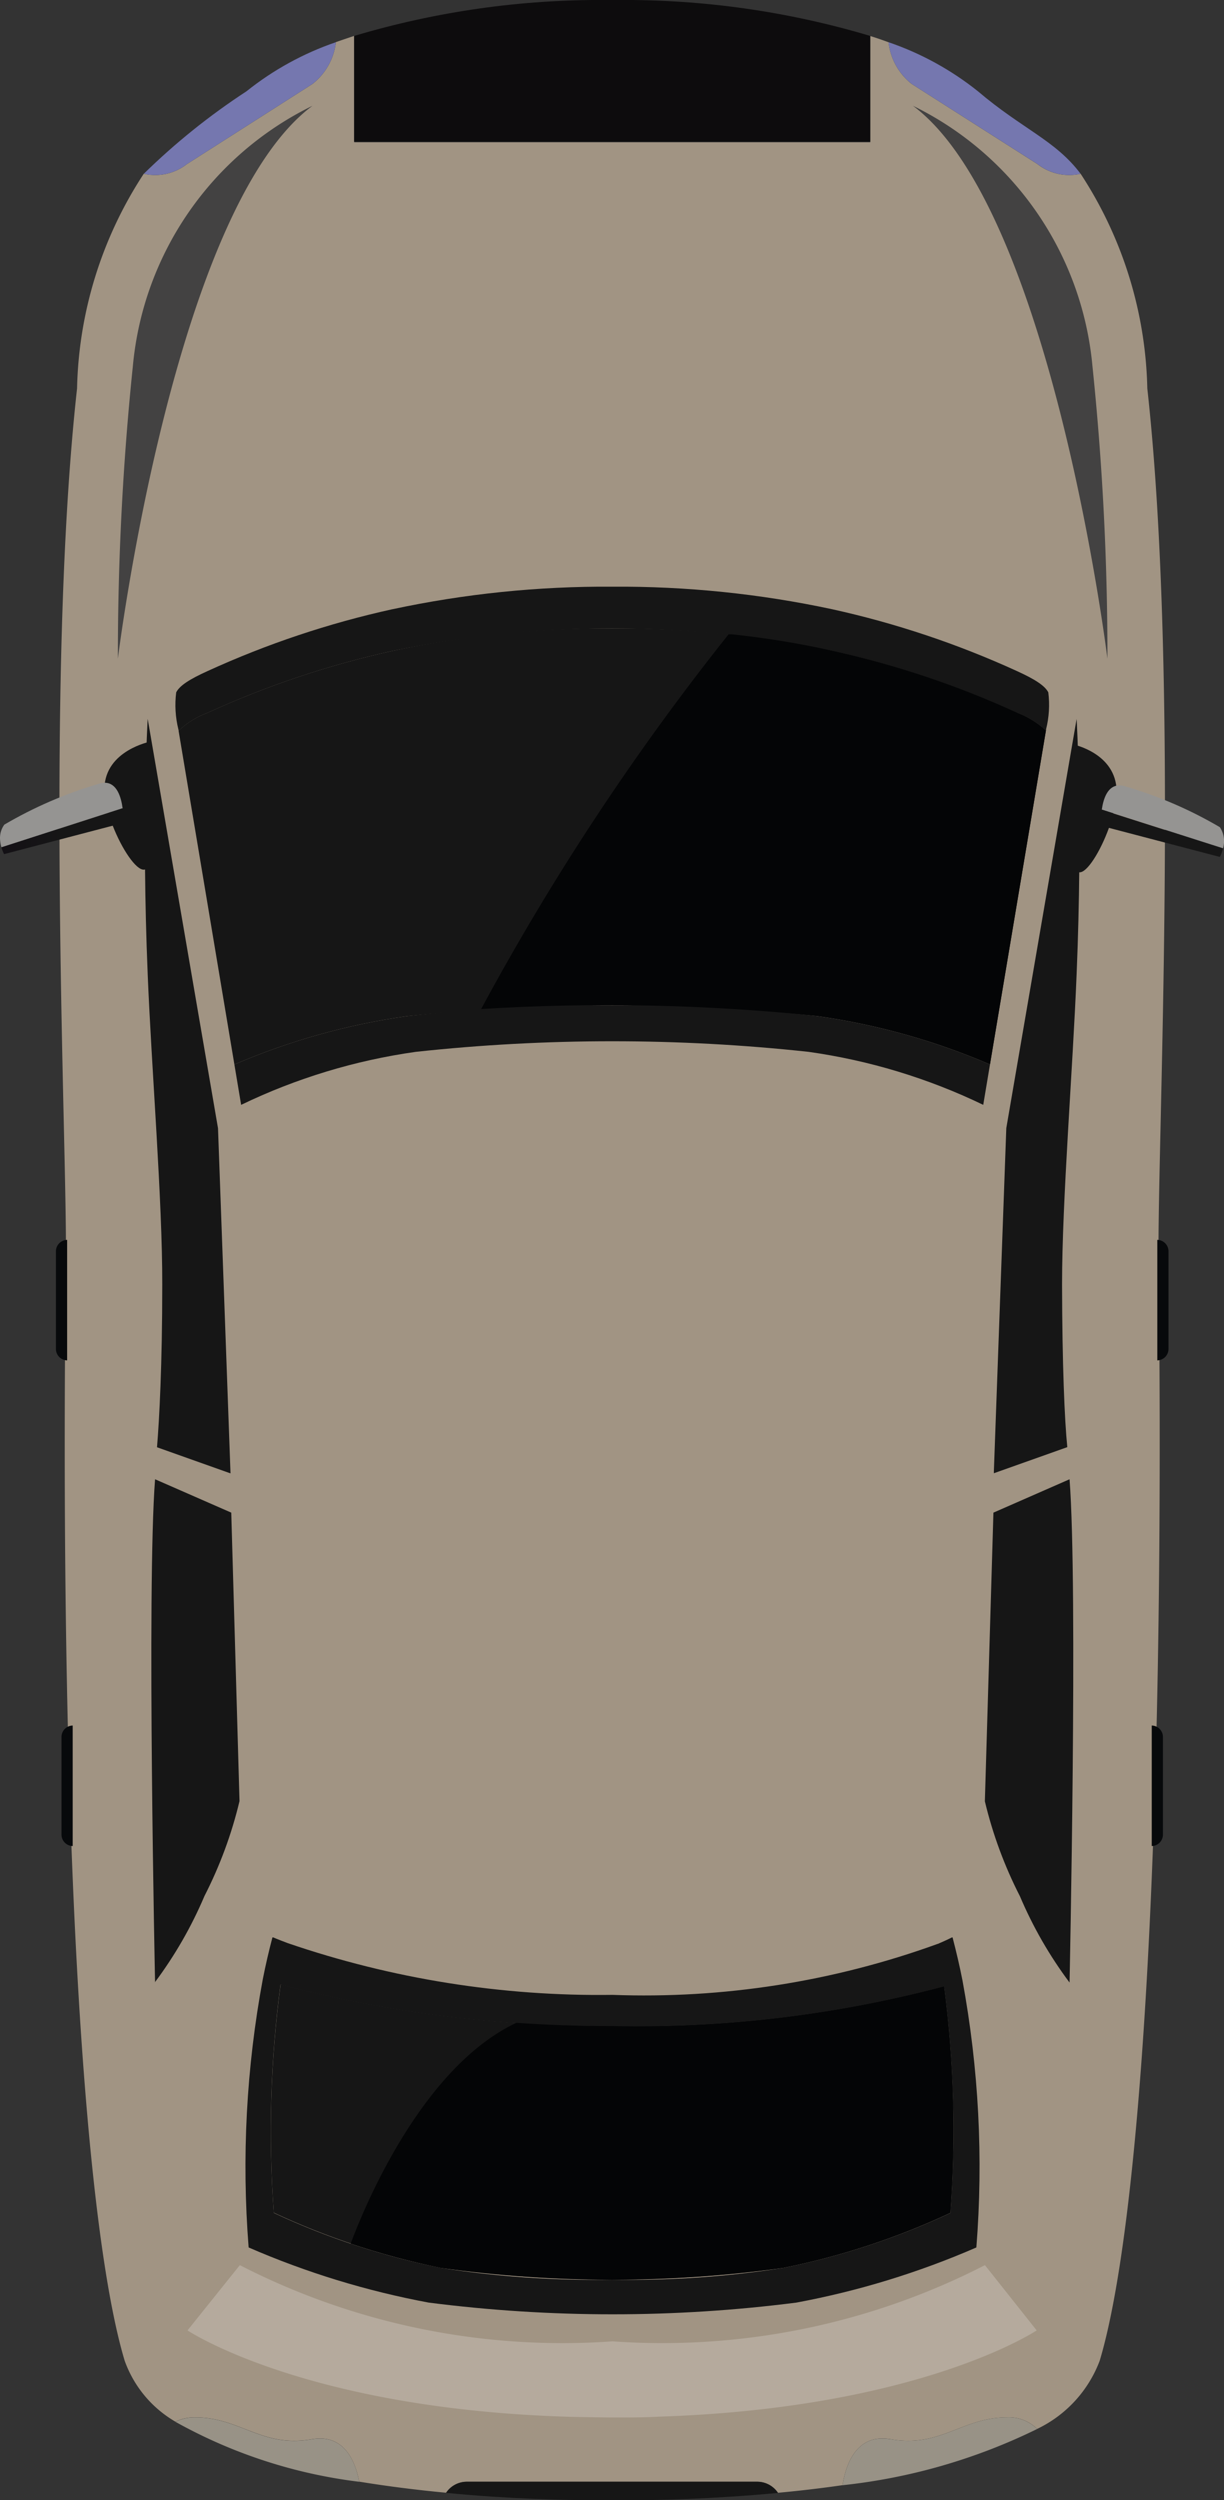 <svg id="Group_579" data-name="Group 579" xmlns="http://www.w3.org/2000/svg" xmlns:xlink="http://www.w3.org/1999/xlink" width="19.583" height="40" viewBox="0 0 19.583 40">
  <rect x="0" y="0" width="19.583" height="40" fill="#333333" stroke="none"/>
  <defs>
    <clipPath id="clip-path">
      <rect id="Rectangle_292" data-name="Rectangle 292" width="19.583" height="40" fill="none"/>
    </clipPath>
    <clipPath id="clip-path-3">
      <path id="Path_296" data-name="Path 296" d="M9.712,0A13.753,13.753,0,0,0,5.666.575V2.268h8.257V.575A13.748,13.748,0,0,0,9.877,0Z" fill="none"/>
    </clipPath>
    <linearGradient id="linear-gradient" x1="-0.686" y1="17.637" x2="-0.565" y2="17.637" gradientUnits="objectBoundingBox">
      <stop offset="0" stop-color="#525251"/>
      <stop offset="1" stop-color="#0d0c0d"/>
    </linearGradient>
    <clipPath id="clip-path-4">
      <path id="Path_297" data-name="Path 297" d="M6.511,16.257a10.831,10.831,0,0,0-2.761.773l.108.646a9.469,9.469,0,0,1,2.794-.848,29.215,29.215,0,0,1,6.285,0,9.469,9.469,0,0,1,2.794.848l.108-.646a10.819,10.819,0,0,0-2.76-.773,25.849,25.849,0,0,0-3.285-.169,25.815,25.815,0,0,0-3.283.169" fill="none"/>
    </clipPath>
    <linearGradient id="linear-gradient-2" x1="-0.31" y1="15.058" x2="-0.227" y2="15.058" gradientUnits="objectBoundingBox">
      <stop offset="0" stop-color="#040506"/>
      <stop offset="1" stop-color="#161616"/>
    </linearGradient>
    <clipPath id="clip-path-5">
      <path id="Path_298" data-name="Path 298" d="M6.276,9.747a14.721,14.721,0,0,0-2.957.99c-.285.129-.446.232-.5.34a1.618,1.618,0,0,0,.035.592l.005.021a1.358,1.358,0,0,1,.462-.286,14.786,14.786,0,0,1,2.957-.99,17.339,17.339,0,0,1,7.037,0,14.786,14.786,0,0,1,2.957.99,1.393,1.393,0,0,1,.464.286l0-.021a1.614,1.614,0,0,0,.036-.592c-.055-.108-.217-.211-.5-.34a14.721,14.721,0,0,0-2.957-.99,16.294,16.294,0,0,0-3.519-.361,16.291,16.291,0,0,0-3.518.361" fill="none"/>
    </clipPath>
    <linearGradient id="linear-gradient-3" x1="-0.195" y1="13.287" x2="-0.124" y2="13.287" xlink:href="#linear-gradient-2"/>
    <clipPath id="clip-path-6">
      <path id="Path_299" data-name="Path 299" d="M6.276,10.414a14.786,14.786,0,0,0-2.957.99,1.358,1.358,0,0,0-.462.286l.893,5.34a10.831,10.831,0,0,1,2.761-.773,31.9,31.9,0,0,1,6.568,0,10.819,10.819,0,0,1,2.76.773l.895-5.34a1.393,1.393,0,0,0-.464-.286,14.786,14.786,0,0,0-2.957-.99,16.294,16.294,0,0,0-3.519-.361,16.291,16.291,0,0,0-3.518.361" fill="none"/>
    </clipPath>
    <linearGradient id="linear-gradient-4" x1="-0.206" y1="4.292" x2="-0.134" y2="4.292" gradientUnits="objectBoundingBox">
      <stop offset="0" stop-color="#131015"/>
      <stop offset="1" stop-color="#161616"/>
    </linearGradient>
    <clipPath id="clip-path-7">
      <path id="Path_300" data-name="Path 300" d="M7.059,36.284a11.852,11.852,0,0,1-2.678-.88,17.782,17.782,0,0,1,.107-3.654,20.246,20.246,0,0,0,5.307.664,19.173,19.173,0,0,0,5.311-.634,17.852,17.852,0,0,1,.1,3.624,11.831,11.831,0,0,1-2.677.88,15.854,15.854,0,0,1-2.737.188,15.82,15.82,0,0,1-2.735-.188M15,31.1a13.762,13.762,0,0,1-5.2.815,15.373,15.373,0,0,1-5.2-.829c-.157-.059-.24-.095-.24-.095-.059.223-.111.449-.155.672a16.382,16.382,0,0,0-.227,4.293,13.352,13.352,0,0,0,2.88.882,23.175,23.175,0,0,0,5.884,0,13.33,13.33,0,0,0,2.879-.882,16.388,16.388,0,0,0-.222-4.271c-.045-.231-.1-.463-.16-.694,0,0-.078.042-.236.109" fill="none"/>
    </clipPath>
    <linearGradient id="linear-gradient-5" x1="-0.312" y1="1.476" x2="-0.229" y2="1.476" xlink:href="#linear-gradient-2"/>
    <clipPath id="clip-path-8">
      <path id="Path_301" data-name="Path 301" d="M4.381,35.4a11.852,11.852,0,0,0,2.678.88,19.976,19.976,0,0,0,5.472,0,11.831,11.831,0,0,0,2.677-.88,17.852,17.852,0,0,0-.1-3.624,19.173,19.173,0,0,1-5.311.634,20.246,20.246,0,0,1-5.307-.664A17.782,17.782,0,0,0,4.381,35.4" fill="none"/>
    </clipPath>
    <linearGradient id="linear-gradient-6" x1="-0.379" y1="1.724" x2="-0.289" y2="1.724" xlink:href="#linear-gradient-4"/>
    <clipPath id="clip-path-9">
      <path id="Path_302" data-name="Path 302" d="M2.363,15.587c.062,1.522.236,3.616.233,4.967,0,1.282-.047,2.152-.084,2.6l1.176.418-.2-5.522L2.363,11.5s-.1,1.679,0,4.083" fill="none"/>
    </clipPath>
    <linearGradient id="linear-gradient-7" x1="-1.594" y1="2.362" x2="-0.89" y2="2.362" xlink:href="#linear-gradient-4"/>
    <clipPath id="clip-path-10">
      <path id="Path_303" data-name="Path 303" d="M16.1,18.048l-.2,5.522,1.176-.418c-.044-.434-.081-1.316-.084-2.6,0-1.351.172-3.445.233-4.967.1-2.4,0-4.083,0-4.083Z" fill="none"/>
    </clipPath>
    <linearGradient id="linear-gradient-8" x1="-11.182" y1="2.362" x2="-10.479" y2="2.362" xlink:href="#linear-gradient-4"/>
    <clipPath id="clip-path-11">
      <path id="Path_304" data-name="Path 304" d="M2.477,31.715a6.615,6.615,0,0,0,.794-1.381,6.785,6.785,0,0,0,.561-1.519L3.7,24.2l-1.219-.534c-.134,1.728,0,8.052,0,8.052" fill="none"/>
    </clipPath>
    <linearGradient id="linear-gradient-9" x1="-1.574" y1="2.029" x2="-0.902" y2="2.029" xlink:href="#linear-gradient-4"/>
    <clipPath id="clip-path-12">
      <path id="Path_305" data-name="Path 305" d="M15.894,24.2l-.137,4.618a6.785,6.785,0,0,0,.561,1.519,6.615,6.615,0,0,0,.794,1.381s.134-6.324,0-8.052Z" fill="none"/>
    </clipPath>
    <linearGradient id="linear-gradient-10" x1="-10.582" y1="2.029" x2="-9.911" y2="2.029" xlink:href="#linear-gradient-4"/>
    <clipPath id="clip-path-13">
      <path id="Path_306" data-name="Path 306" d="M3.943,1.461A10.7,10.7,0,0,0,2.3,2.781a.826.826,0,0,0,.69-.155L5,1.343A.988.988,0,0,0,5.374.675a4.759,4.759,0,0,0-1.431.786" fill="none"/>
    </clipPath>
    <radialGradient id="radial-gradient" cx="1.08" cy="2.129" r="1.831" gradientTransform="matrix(0.702, 0, 0, -0.769, 0.312, 38.83)" gradientUnits="userSpaceOnUse">
      <stop offset="0" stop-color="#fff"/>
      <stop offset="1" stop-color="#7577af"/>
    </radialGradient>
    <clipPath id="clip-path-14">
      <path id="Path_307" data-name="Path 307" d="M14.586,1.343,16.6,2.626a.825.825,0,0,0,.689.155c-.4-.535-.934-.717-1.642-1.32A4.759,4.759,0,0,0,14.215.675a.992.992,0,0,0,.371.668" fill="none"/>
    </clipPath>
    <radialGradient id="radial-gradient-2" cx="-0.337" cy="2.129" r="1.83" gradientTransform="matrix(0.702, 0, 0, -0.77, -0.142, 38.831)" xlink:href="#radial-gradient"/>
    <clipPath id="clip-path-16">
      <rect id="Rectangle_276" data-name="Rectangle 276" width="9.036" height="6.882" transform="translate(7.698 10.148)" fill="none"/>
    </clipPath>
    <clipPath id="clip-path-17">
      <path id="Path_310" data-name="Path 310" d="M16.27,11.4a14.7,14.7,0,0,0-2.957-.99,14.327,14.327,0,0,0-1.652-.267,40.354,40.354,0,0,0-3.963,6,32.665,32.665,0,0,1,5.38.111,10.788,10.788,0,0,1,2.761.773l.895-5.341a1.418,1.418,0,0,0-.464-.285" fill="none"/>
    </clipPath>
    <linearGradient id="linear-gradient-11" x1="-0.626" y1="2.831" x2="-0.534" y2="2.831" gradientUnits="objectBoundingBox">
      <stop offset="0" stop-color="#131015"/>
      <stop offset="1" stop-color="#040506"/>
    </linearGradient>
    <clipPath id="clip-path-18">
      <rect id="Rectangle_277" data-name="Rectangle 277" width="13.581" height="2.437" transform="translate(3.004 36.24)" fill="none"/>
    </clipPath>
    <clipPath id="clip-path-19">
      <rect id="Rectangle_278" data-name="Rectangle 278" width="3.114" height="8.845" transform="translate(1.883 1.693)" fill="none"/>
    </clipPath>
    <clipPath id="clip-path-20">
      <rect id="Rectangle_279" data-name="Rectangle 279" width="3.114" height="8.845" transform="translate(14.606 1.693)" fill="none"/>
    </clipPath>
    <clipPath id="clip-path-21">
      <path id="Path_314" data-name="Path 314" d="M17.176,13.707c.016.774.7-.45.689-1.053s-.689-.742-.689-.742a13.6,13.6,0,0,0,0,1.8" fill="none"/>
    </clipPath>
    <linearGradient id="linear-gradient-12" x1="-8.914" y1="10.674" x2="-8.376" y2="10.674" xlink:href="#linear-gradient-4"/>
    <clipPath id="clip-path-22">
      <path id="Path_315" data-name="Path 315" d="M17.625,12.951l1.942.62a.4.4,0,0,0-.05-.337,6.646,6.646,0,0,0-1.5-.649.318.318,0,0,0-.107-.02c-.186,0-.256.207-.282.386" fill="none"/>
    </clipPath>
    <radialGradient id="radial-gradient-3" cx="-3.669" cy="-52.401" r="1.527" gradientTransform="matrix(0.51, 0, 0, -0.51, -3.95, 132.503)" gradientUnits="userSpaceOnUse">
      <stop offset="0" stop-color="#999998"/>
      <stop offset="1" stop-color="#959492"/>
    </radialGradient>
    <clipPath id="clip-path-23">
      <path id="Path_316" data-name="Path 316" d="M17.609,13.21l1.908.5a.591.591,0,0,0,.05-.136l-1.942-.62a1.515,1.515,0,0,0-.016.259" fill="none"/>
    </clipPath>
    <linearGradient id="linear-gradient-13" x1="-8.968" y1="35.779" x2="-8.458" y2="35.779" xlink:href="#linear-gradient-4"/>
    <clipPath id="clip-path-24">
      <path id="Path_317" data-name="Path 317" d="M1.671,12.612c-.015.6.717,1.827.733,1.053a12.443,12.443,0,0,0,0-1.8s-.717.14-.733.742" fill="none"/>
    </clipPath>
    <linearGradient id="linear-gradient-14" x1="-0.642" y1="10.502" x2="-0.089" y2="10.502" xlink:href="#linear-gradient-4"/>
    <clipPath id="clip-path-25">
      <path id="Path_318" data-name="Path 318" d="M1.569,12.543a6.726,6.726,0,0,0-1.5.65A.365.365,0,0,0,0,13.4v.014a.541.541,0,0,0,.023.142l1.939-.623c-.024-.183-.093-.41-.287-.41a.312.312,0,0,0-.106.02" fill="none"/>
    </clipPath>
    <radialGradient id="radial-gradient-4" cx="0.737" cy="-48.348" r="1.489" gradientTransform="matrix(0.527, 0, 0, -0.527, 0.255, 121.868)" xlink:href="#radial-gradient-3"/>
    <clipPath id="clip-path-26">
      <path id="Path_319" data-name="Path 319" d="M.023,13.556a.565.565,0,0,0,.042.109l1.909-.5a1.623,1.623,0,0,0-.012-.235Z" fill="none"/>
    </clipPath>
    <linearGradient id="linear-gradient-15" x1="-0.012" y1="36.977" x2="0.5" y2="36.977" xlink:href="#linear-gradient-4"/>
    <clipPath id="clip-path-28">
      <path id="Path_324" data-name="Path 324" d="M7.465,39.705a.4.4,0,0,0-.328.177c1.02.1,1.912.116,2.357.118H10.1c.445,0,1.332-.021,2.347-.117a.4.4,0,0,0-.329-.178Z" fill="none"/>
    </clipPath>
    <linearGradient id="linear-gradient-16" x1="-1.344" y1="1" x2="-1.156" y2="1" xlink:href="#linear-gradient-4"/>
    <clipPath id="clip-path-30">
      <rect id="Rectangle_290" data-name="Rectangle 290" width="9.641" height="4.692" transform="translate(5.615 31.78)" fill="none"/>
    </clipPath>
    <clipPath id="clip-path-31">
      <path id="Path_325" data-name="Path 325" d="M15.1,31.78a19.158,19.158,0,0,1-5.31.634c-.541,0-1.05-.019-1.529-.052-1.517.714-2.437,2.958-2.651,3.533a12.561,12.561,0,0,0,1.444.389,19.976,19.976,0,0,0,5.472,0,11.8,11.8,0,0,0,2.677-.881,17.8,17.8,0,0,0-.1-3.623" fill="none"/>
    </clipPath>
    <linearGradient id="linear-gradient-17" x1="-0.474" y1="1.126" x2="-0.382" y2="1.126" xlink:href="#linear-gradient-11"/>
  </defs>
  <g id="Group_578" data-name="Group 578" clip-path="url(#clip-path)">
    <g id="Group_514" data-name="Group 514">
      <g id="Group_513" data-name="Group 513" clip-path="url(#clip-path)">
        <path id="Path_295" data-name="Path 295" d="M18.356,6.214A6.516,6.516,0,0,0,17.289,2.78a.823.823,0,0,1-.69-.154L14.586,1.343a.989.989,0,0,1-.37-.667c-.095-.035-.193-.069-.293-.1v1.7H5.667V.574c-.1.034-.2.067-.293.1A.99.99,0,0,1,5,1.343L2.99,2.626A.821.821,0,0,1,2.3,2.78,6.515,6.515,0,0,0,1.233,6.214c-.52,4.7-.158,12.083-.179,13.9-.115,9.7.326,15.61.941,17.655a1.845,1.845,0,0,0,.811.974.7.7,0,0,1,.319-.069c.717,0,1.067.49,1.861.35.524-.093.7.36.762.679.47.077.942.135,1.389.177a.4.4,0,0,1,.328-.177h4.653a.4.4,0,0,1,.329.178c.334-.031.682-.071,1.033-.122.05-.318.216-.834.772-.735.793.14,1.143-.35,1.861-.35a.64.64,0,0,1,.481.185,1.983,1.983,0,0,0,1-1.09c.616-2.045,1.057-7.953.942-17.655-.021-1.819.34-9.2-.18-13.9" fill="#a19483"/>
      </g>
    </g>
    <g id="Group_516" data-name="Group 516">
      <g id="Group_515" data-name="Group 515" clip-path="url(#clip-path-3)">
        <rect id="Rectangle_263" data-name="Rectangle 263" width="8.257" height="2.268" transform="translate(5.666 0)" fill="url(#linear-gradient)"/>
      </g>
    </g>
    <g id="Group_518" data-name="Group 518">
      <g id="Group_517" data-name="Group 517" clip-path="url(#clip-path-4)">
        <rect id="Rectangle_264" data-name="Rectangle 264" width="12.089" height="1.588" transform="translate(3.75 16.088)" fill="url(#linear-gradient-2)"/>
      </g>
    </g>
    <g id="Group_520" data-name="Group 520">
      <g id="Group_519" data-name="Group 519" clip-path="url(#clip-path-5)">
        <rect id="Rectangle_265" data-name="Rectangle 265" width="14.083" height="2.304" transform="translate(2.753 9.386)" fill="url(#linear-gradient-3)"/>
      </g>
    </g>
    <g id="Group_522" data-name="Group 522">
      <g id="Group_521" data-name="Group 521" clip-path="url(#clip-path-6)">
        <rect id="Rectangle_266" data-name="Rectangle 266" width="13.877" height="6.977" transform="translate(2.857 10.053)" fill="url(#linear-gradient-4)"/>
      </g>
    </g>
    <g id="Group_524" data-name="Group 524">
      <g id="Group_523" data-name="Group 523" clip-path="url(#clip-path-7)">
        <rect id="Rectangle_267" data-name="Rectangle 267" width="12.064" height="6.097" transform="translate(3.762 30.996)" fill="url(#linear-gradient-5)"/>
      </g>
    </g>
    <g id="Group_526" data-name="Group 526">
      <g id="Group_525" data-name="Group 525" clip-path="url(#clip-path-8)">
        <rect id="Rectangle_268" data-name="Rectangle 268" width="11.147" height="4.785" transform="translate(4.22 31.75)" fill="url(#linear-gradient-6)"/>
      </g>
    </g>
    <g id="Group_528" data-name="Group 528">
      <g id="Group_527" data-name="Group 527" clip-path="url(#clip-path-9)">
        <rect id="Rectangle_269" data-name="Rectangle 269" width="1.422" height="12.066" transform="translate(2.266 11.504)" fill="url(#linear-gradient-7)"/>
      </g>
    </g>
    <g id="Group_530" data-name="Group 530">
      <g id="Group_529" data-name="Group 529" clip-path="url(#clip-path-10)">
        <rect id="Rectangle_270" data-name="Rectangle 270" width="1.422" height="12.066" transform="translate(15.901 11.504)" fill="url(#linear-gradient-8)"/>
      </g>
    </g>
    <g id="Group_532" data-name="Group 532">
      <g id="Group_531" data-name="Group 531" clip-path="url(#clip-path-11)">
        <rect id="Rectangle_271" data-name="Rectangle 271" width="1.489" height="8.052" transform="translate(2.343 23.663)" fill="url(#linear-gradient-9)"/>
      </g>
    </g>
    <g id="Group_534" data-name="Group 534">
      <g id="Group_533" data-name="Group 533" clip-path="url(#clip-path-12)">
        <rect id="Rectangle_272" data-name="Rectangle 272" width="1.489" height="8.052" transform="translate(15.757 23.663)" fill="url(#linear-gradient-10)"/>
      </g>
    </g>
    <g id="Group_536" data-name="Group 536">
      <g id="Group_535" data-name="Group 535" clip-path="url(#clip-path-13)">
        <rect id="Rectangle_273" data-name="Rectangle 273" width="3.074" height="2.158" transform="translate(2.3 0.675)" fill="url(#radial-gradient)"/>
      </g>
    </g>
    <g id="Group_538" data-name="Group 538">
      <g id="Group_537" data-name="Group 537" clip-path="url(#clip-path-14)">
        <rect id="Rectangle_274" data-name="Rectangle 274" width="3.073" height="2.158" transform="translate(14.215 0.675)" fill="url(#radial-gradient-2)"/>
      </g>
    </g>
    <g id="Group_554" data-name="Group 554">
      <g id="Group_553" data-name="Group 553" clip-path="url(#clip-path)">
        <path id="Path_308" data-name="Path 308" d="M4.986,39.025c-.794.141-1.144-.35-1.861-.35a.7.7,0,0,0-.319.07,8.03,8.03,0,0,0,2.942.96c-.061-.32-.238-.773-.762-.68" fill="#989286"/>
        <path id="Path_309" data-name="Path 309" d="M14.251,39.025c-.555-.1-.721.417-.771.735a9.312,9.312,0,0,0,3.114-.9.644.644,0,0,0-.482-.186c-.717,0-1.067.491-1.861.35" fill="#989286"/>
        <g id="Group_543" data-name="Group 543">
          <g id="Group_542" data-name="Group 542">
            <g id="Group_541" data-name="Group 541" clip-path="url(#clip-path-16)">
              <g id="Group_540" data-name="Group 540">
                <g id="Group_539" data-name="Group 539" clip-path="url(#clip-path-17)">
                  <rect id="Rectangle_275" data-name="Rectangle 275" width="10.846" height="11.353" transform="matrix(0.579, -0.815, 0.815, 0.579, 4.447, 14.719)" fill="url(#linear-gradient-11)"/>
                </g>
              </g>
            </g>
          </g>
        </g>
        <g id="Group_546" data-name="Group 546" opacity="0.21">
          <g id="Group_545" data-name="Group 545">
            <g id="Group_544" data-name="Group 544" clip-path="url(#clip-path-18)">
              <path id="Path_311" data-name="Path 311" d="M10.546,38.663c4.187-.137,6.04-1.38,6.04-1.38l-.828-1.044A11.3,11.3,0,0,1,9.8,37.458a11.3,11.3,0,0,1-5.963-1.219L3,37.283s1.854,1.243,6.04,1.38c.218.008.751.013.751.013.284,0,.533,0,.751-.013" fill="#fff"/>
            </g>
          </g>
        </g>
        <g id="Group_549" data-name="Group 549">
          <g id="Group_548" data-name="Group 548">
            <g id="Group_547" data-name="Group 547" clip-path="url(#clip-path-19)">
              <path id="Path_312" data-name="Path 312" d="M5,1.692A5.159,5.159,0,0,0,2.126,5.854a45.033,45.033,0,0,0-.24,4.684S2.774,3.345,5,1.692" fill="#434242"/>
            </g>
          </g>
        </g>
        <g id="Group_552" data-name="Group 552">
          <g id="Group_551" data-name="Group 551">
            <g id="Group_550" data-name="Group 550" clip-path="url(#clip-path-20)">
              <path id="Path_313" data-name="Path 313" d="M14.606,1.692a5.159,5.159,0,0,1,2.872,4.162,45.034,45.034,0,0,1,.24,4.684s-.889-7.193-3.112-8.846" fill="#434242"/>
            </g>
          </g>
        </g>
      </g>
    </g>
    <g id="Group_556" data-name="Group 556">
      <g id="Group_555" data-name="Group 555" clip-path="url(#clip-path-21)">
        <rect id="Rectangle_281" data-name="Rectangle 281" width="1.859" height="2.634" transform="matrix(0.888, -0.459, 0.459, 0.888, 16.068, 12.453)" fill="url(#linear-gradient-12)"/>
      </g>
    </g>
    <g id="Group_558" data-name="Group 558">
      <g id="Group_557" data-name="Group 557" clip-path="url(#clip-path-22)">
        <rect id="Rectangle_282" data-name="Rectangle 282" width="1.973" height="1.006" transform="translate(17.625 12.565)" fill="url(#radial-gradient-3)"/>
      </g>
    </g>
    <g id="Group_560" data-name="Group 560">
      <g id="Group_559" data-name="Group 559" clip-path="url(#clip-path-23)">
        <rect id="Rectangle_283" data-name="Rectangle 283" width="1.963" height="0.756" transform="translate(17.604 12.951)" fill="url(#linear-gradient-13)"/>
      </g>
    </g>
    <g id="Group_562" data-name="Group 562">
      <g id="Group_561" data-name="Group 561" clip-path="url(#clip-path-24)">
        <rect id="Rectangle_284" data-name="Rectangle 284" width="1.806" height="2.675" transform="translate(0.687 12.312) rotate(-24.492)" fill="url(#linear-gradient-14)"/>
      </g>
    </g>
    <g id="Group_564" data-name="Group 564">
      <g id="Group_563" data-name="Group 563" clip-path="url(#clip-path-25)">
        <rect id="Rectangle_285" data-name="Rectangle 285" width="1.962" height="1.033" transform="translate(0 12.523)" fill="url(#radial-gradient-4)"/>
      </g>
    </g>
    <g id="Group_566" data-name="Group 566">
      <g id="Group_565" data-name="Group 565" clip-path="url(#clip-path-26)">
        <rect id="Rectangle_286" data-name="Rectangle 286" width="1.955" height="0.732" transform="translate(0.023 12.933)" fill="url(#linear-gradient-15)"/>
      </g>
    </g>
    <g id="Group_568" data-name="Group 568">
      <g id="Group_567" data-name="Group 567" clip-path="url(#clip-path)">
        <path id="Path_320" data-name="Path 320" d="M1.074,19.836a.183.183,0,0,0-.179.187v1.553a.183.183,0,0,0,.179.188Z" fill="#07090b"/>
        <path id="Path_321" data-name="Path 321" d="M1.163,27.606a.183.183,0,0,0-.179.187v1.553a.183.183,0,0,0,.179.188Z" fill="#07090b"/>
        <path id="Path_322" data-name="Path 322" d="M18.516,19.836a.183.183,0,0,1,.179.187v1.553a.183.183,0,0,1-.179.188Z" fill="#07090b"/>
        <path id="Path_323" data-name="Path 323" d="M18.427,27.606a.183.183,0,0,1,.179.187v1.553a.183.183,0,0,1-.179.188Z" fill="#07090b"/>
      </g>
    </g>
    <g id="Group_570" data-name="Group 570">
      <g id="Group_569" data-name="Group 569" clip-path="url(#clip-path-28)">
        <rect id="Rectangle_288" data-name="Rectangle 288" width="5.31" height="0.295" transform="translate(7.137 39.705)" fill="url(#linear-gradient-16)"/>
      </g>
    </g>
    <g id="Group_577" data-name="Group 577">
      <g id="Group_576" data-name="Group 576" clip-path="url(#clip-path)">
        <g id="Group_575" data-name="Group 575">
          <g id="Group_574" data-name="Group 574">
            <g id="Group_573" data-name="Group 573" clip-path="url(#clip-path-30)">
              <g id="Group_572" data-name="Group 572">
                <g id="Group_571" data-name="Group 571" clip-path="url(#clip-path-31)">
                  <rect id="Rectangle_289" data-name="Rectangle 289" width="10.766" height="9.31" transform="matrix(0.838, -0.546, 0.546, 0.838, 3.439, 33.199)" fill="url(#linear-gradient-17)"/>
                </g>
              </g>
            </g>
          </g>
        </g>
      </g>
    </g>
  </g>
</svg>
